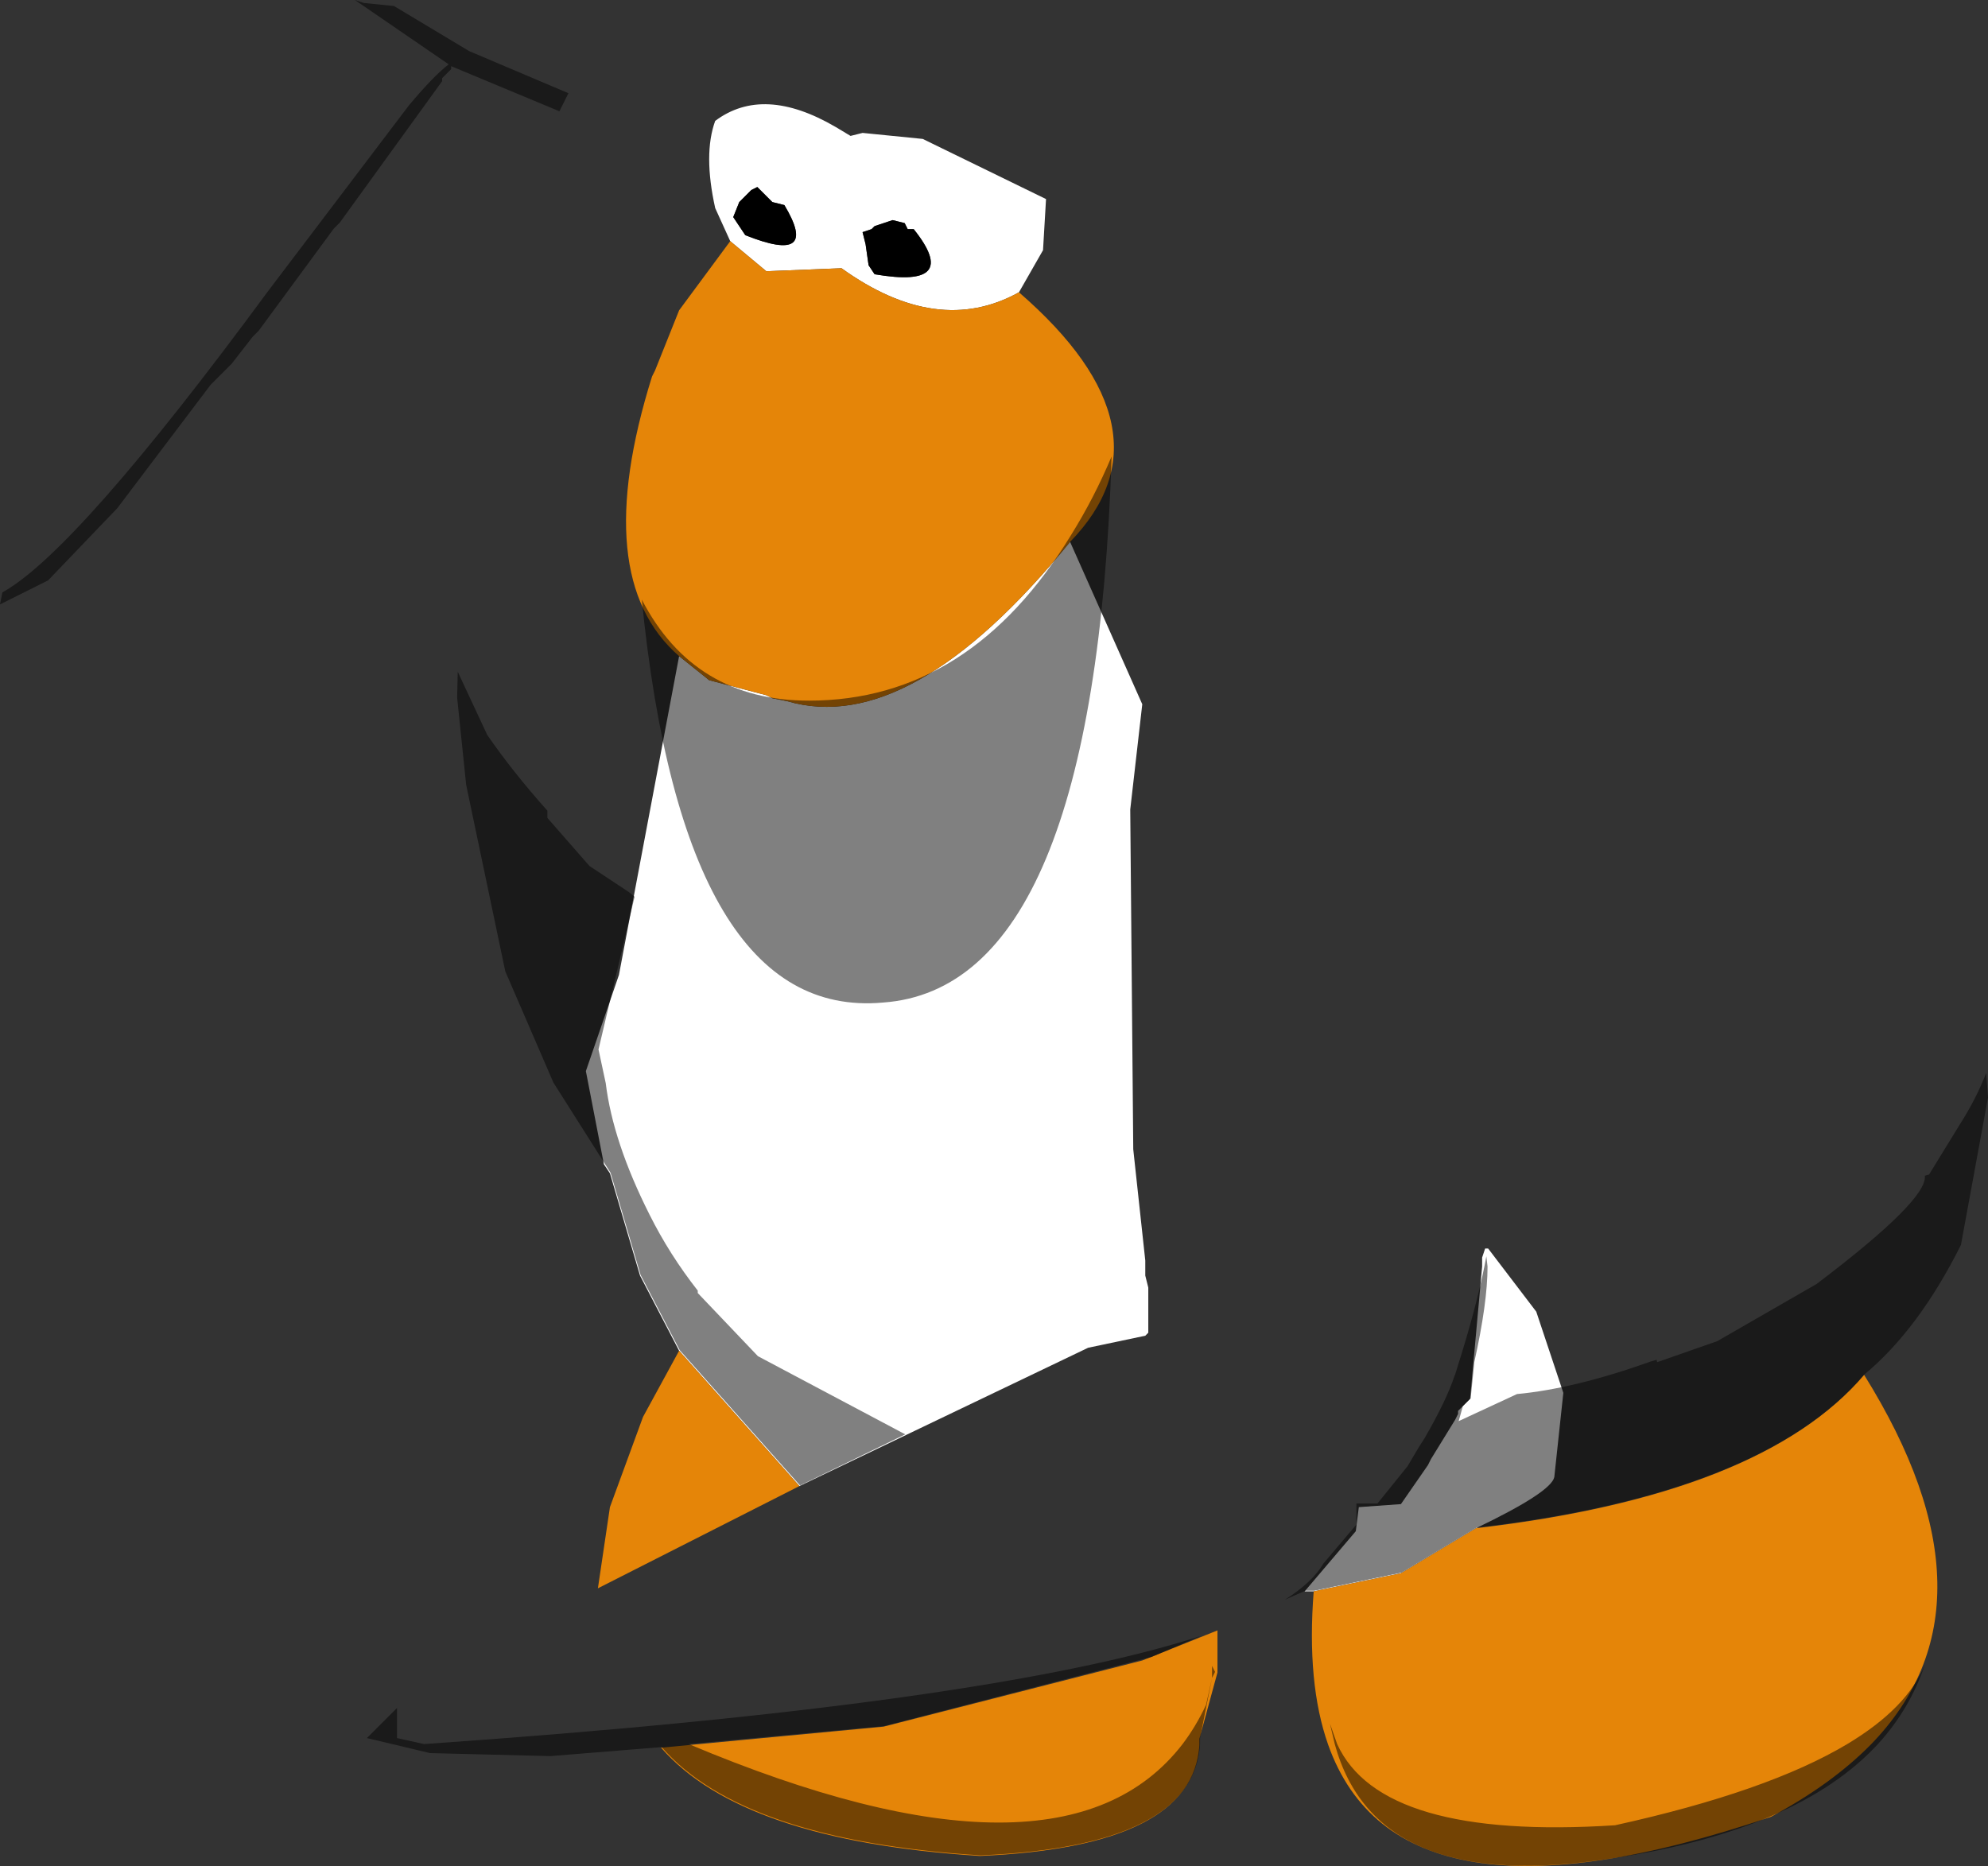 <?xml version="1.0" encoding="UTF-8" standalone="no"?>
<svg xmlns:ffdec="https://www.free-decompiler.com/flash" xmlns:xlink="http://www.w3.org/1999/xlink" ffdec:objectType="shape" height="155.15px" width="165.25px" xmlns="http://www.w3.org/2000/svg">
  <rect width="100%" height="100%" fill="#333333" stroke="none"/>
  <g transform="matrix(1.0, 0.0, 0.0, 1.0, 105.7, 53.05)">
    <path d="M-42.75 -37.5 L-43.25 -37.25 -44.25 -36.25 -44.75 -35.0 -43.75 -33.5 Q-37.5 -31.0 -40.5 -36.0 L-41.5 -36.25 -42.75 -37.5 M-49.25 1.5 L-46.75 3.5 -42.0 4.75 -41.5 5.0 -40.25 5.25 Q-30.0 8.25 -16.75 -8.0 L-10.75 5.5 -11.75 14.25 -11.5 42.5 -10.5 51.75 -10.5 53.0 -10.25 54.0 -10.25 57.75 -10.5 58.0 -15.25 59.0 -39.25 70.5 -49.25 59.25 -52.5 53.0 -55.0 44.5 -55.5 43.75 -57.0 36.0 -54.25 28.0 -49.25 1.5 M-21.0 -28.75 Q-27.75 -25.0 -35.75 -30.75 L-42.0 -30.5 -45.0 -33.0 -46.25 -35.75 Q-47.25 -40.25 -46.25 -43.0 -42.25 -46.0 -36.25 -42.5 L-35.0 -41.75 -34.0 -42.0 -29.0 -41.5 -18.75 -36.5 -19.0 -32.25 -21.0 -28.75 M-33.25 -34.0 L-34.0 -33.75 -33.75 -32.75 -33.5 -31.0 -33.0 -30.25 Q-25.75 -29.0 -29.75 -34.0 L-30.25 -34.0 -30.5 -34.5 -31.5 -34.75 -33.0 -34.25 -33.25 -34.0 M3.5 79.25 L2.75 79.25 7.0 74.25 7.25 72.25 10.75 72.0 13.0 68.75 13.25 68.25 15.25 65.0 15.5 64.5 15.5 64.25 16.5 63.25 17.5 52.25 17.5 51.5 17.75 50.75 18.0 50.75 22.0 56.0 24.25 62.75 23.5 69.75 Q23.25 71.0 17.0 74.0 L10.75 77.75 3.5 79.25" fill="#ffffff" fill-rule="evenodd" stroke="none"/>
    <path d="M-42.75 -37.5 L-41.5 -36.25 -40.5 -36.0 Q-37.5 -31.0 -43.75 -33.5 L-44.75 -35.0 -44.25 -36.25 -43.25 -37.25 -42.75 -37.5 M-33.25 -34.0 L-33.0 -34.25 -31.5 -34.75 -30.5 -34.5 -30.25 -34.0 -29.75 -34.0 Q-25.75 -29.0 -33.0 -30.25 L-33.5 -31.0 -33.75 -32.75 -34.0 -33.75 -33.25 -34.0" fill="#000000" fill-rule="evenodd" stroke="none"/>
    <path d="M-49.25 1.5 Q-56.75 -5.0 -51.5 -21.75 L-51.25 -22.25 -49.25 -27.25 -45.0 -33.0 -42.0 -30.5 -35.75 -30.75 Q-27.75 -25.0 -21.0 -28.75 -7.75 -17.25 -16.75 -8.0 -30.0 8.25 -40.25 5.25 L-41.5 5.0 -42.0 4.75 -46.75 3.5 -49.25 1.5 M-49.25 59.25 L-39.25 70.5 -56.0 79.0 -55.0 72.25 -52.25 64.75 -49.25 59.25 M-6.0 92.0 Q-6.5 100.5 -24.25 101.25 -44.0 100.0 -50.75 92.25 L-32.25 90.5 -10.75 85.0 -4.5 82.5 -4.5 86.0 -6.0 91.5 -6.0 92.0 M17.0 74.0 Q40.75 71.25 49.25 61.25 61.15 80.35 49.8 92.0 46.55 95.3 41.5 98.0 10.55 108.5 4.7 92.0 2.9 86.9 3.5 79.25 L10.75 77.75 17.0 74.0" fill="#e58508" fill-rule="evenodd" stroke="none"/>
    <path d="M-16.65 -8.6 Q-14.75 -11.65 -13.3 -15.1 -14.7 29.05 -32.3 30.3 -48.85 31.8 -52.35 -3.2 -48.0 5.2 -38.45 5.2 -25.05 5.2 -16.65 -8.6 M-105.5 -3.8 Q-99.35 -7.2 -83.45 -28.8 L-71.7 -44.3 Q-69.6 -46.8 -68.4 -47.7 L-76.2 -53.05 -75.45 -52.8 -72.95 -52.55 -66.7 -48.8 -58.45 -45.3 -59.2 -43.8 -68.2 -47.55 -68.2 -47.3 -68.95 -46.55 -68.95 -46.3 -77.45 -34.55 -77.95 -34.05 -84.2 -25.55 -84.7 -25.05 -86.45 -22.8 -88.2 -21.05 -95.95 -10.8 -101.7 -4.8 -105.7 -2.8 -105.5 -3.8 M-60.2 14.95 L-56.7 18.95 -53.45 21.1 -52.95 21.5 -55.95 34.2 -55.35 37.0 Q-54.75 41.9 -51.7 47.95 -50.05 51.25 -47.7 54.25 L-47.7 54.45 -42.7 59.7 -30.45 66.2 -39.2 70.45 -49.2 59.2 -52.45 52.95 -54.95 44.45 -59.7 36.95 -63.7 27.7 -66.95 12.2 -67.7 4.95 -67.65 2.8 -65.2 8.05 Q-63.1 11.1 -60.2 14.35 L-60.2 14.95 M-72.7 88.95 L-72.7 91.45 -70.45 91.95 Q-23.55 88.7 -5.85 82.95 L-9.95 84.7 -32.2 90.45 -48.45 91.95 Q-17.45 105.0 -7.4 91.95 -6.3 90.5 -5.45 88.7 L-4.95 86.45 -4.95 85.45 -4.7 85.95 -4.95 86.45 -5.95 91.45 -5.95 91.95 Q-6.45 100.45 -24.2 101.2 -43.95 99.95 -50.7 92.2 L-59.95 92.95 -69.95 92.7 -75.2 91.45 -72.7 88.95 M57.2 40.45 Q58.6 38.25 59.4 36.15 L59.55 38.2 57.3 50.45 Q53.8 57.45 49.3 61.2 40.8 71.2 17.05 73.95 L10.8 77.7 3.55 79.2 2.8 79.2 1.1 79.95 Q3.4 78.5 4.3 76.95 L7.05 73.7 7.05 71.95 8.8 71.95 11.3 68.85 12.25 67.25 12.7 66.55 Q14.55 63.35 15.2 61.35 L15.25 61.25 15.9 59.15 Q17.25 54.7 17.85 51.4 L17.95 52.25 Q17.95 55.25 16.85 60.2 L16.55 63.2 15.9 63.85 15.55 65.1 20.4 62.85 Q25.2 62.4 31.5 60.15 L32.0 60.0 32.05 60.2 37.05 58.45 45.3 53.7 Q54.55 46.7 54.3 44.7 L54.65 44.6 57.2 40.45 M5.45 91.95 Q9.1 99.95 28.55 98.7 41.25 95.9 47.85 91.95 52.85 88.95 54.3 85.35 53.05 89.05 50.4 91.95 43.75 99.15 28.3 101.45 8.7 104.55 5.25 91.95 L4.85 90.25 5.45 91.95" fill="#000000" fill-opacity="0.498" fill-rule="evenodd" stroke="none"/>
  </g>
</svg>
